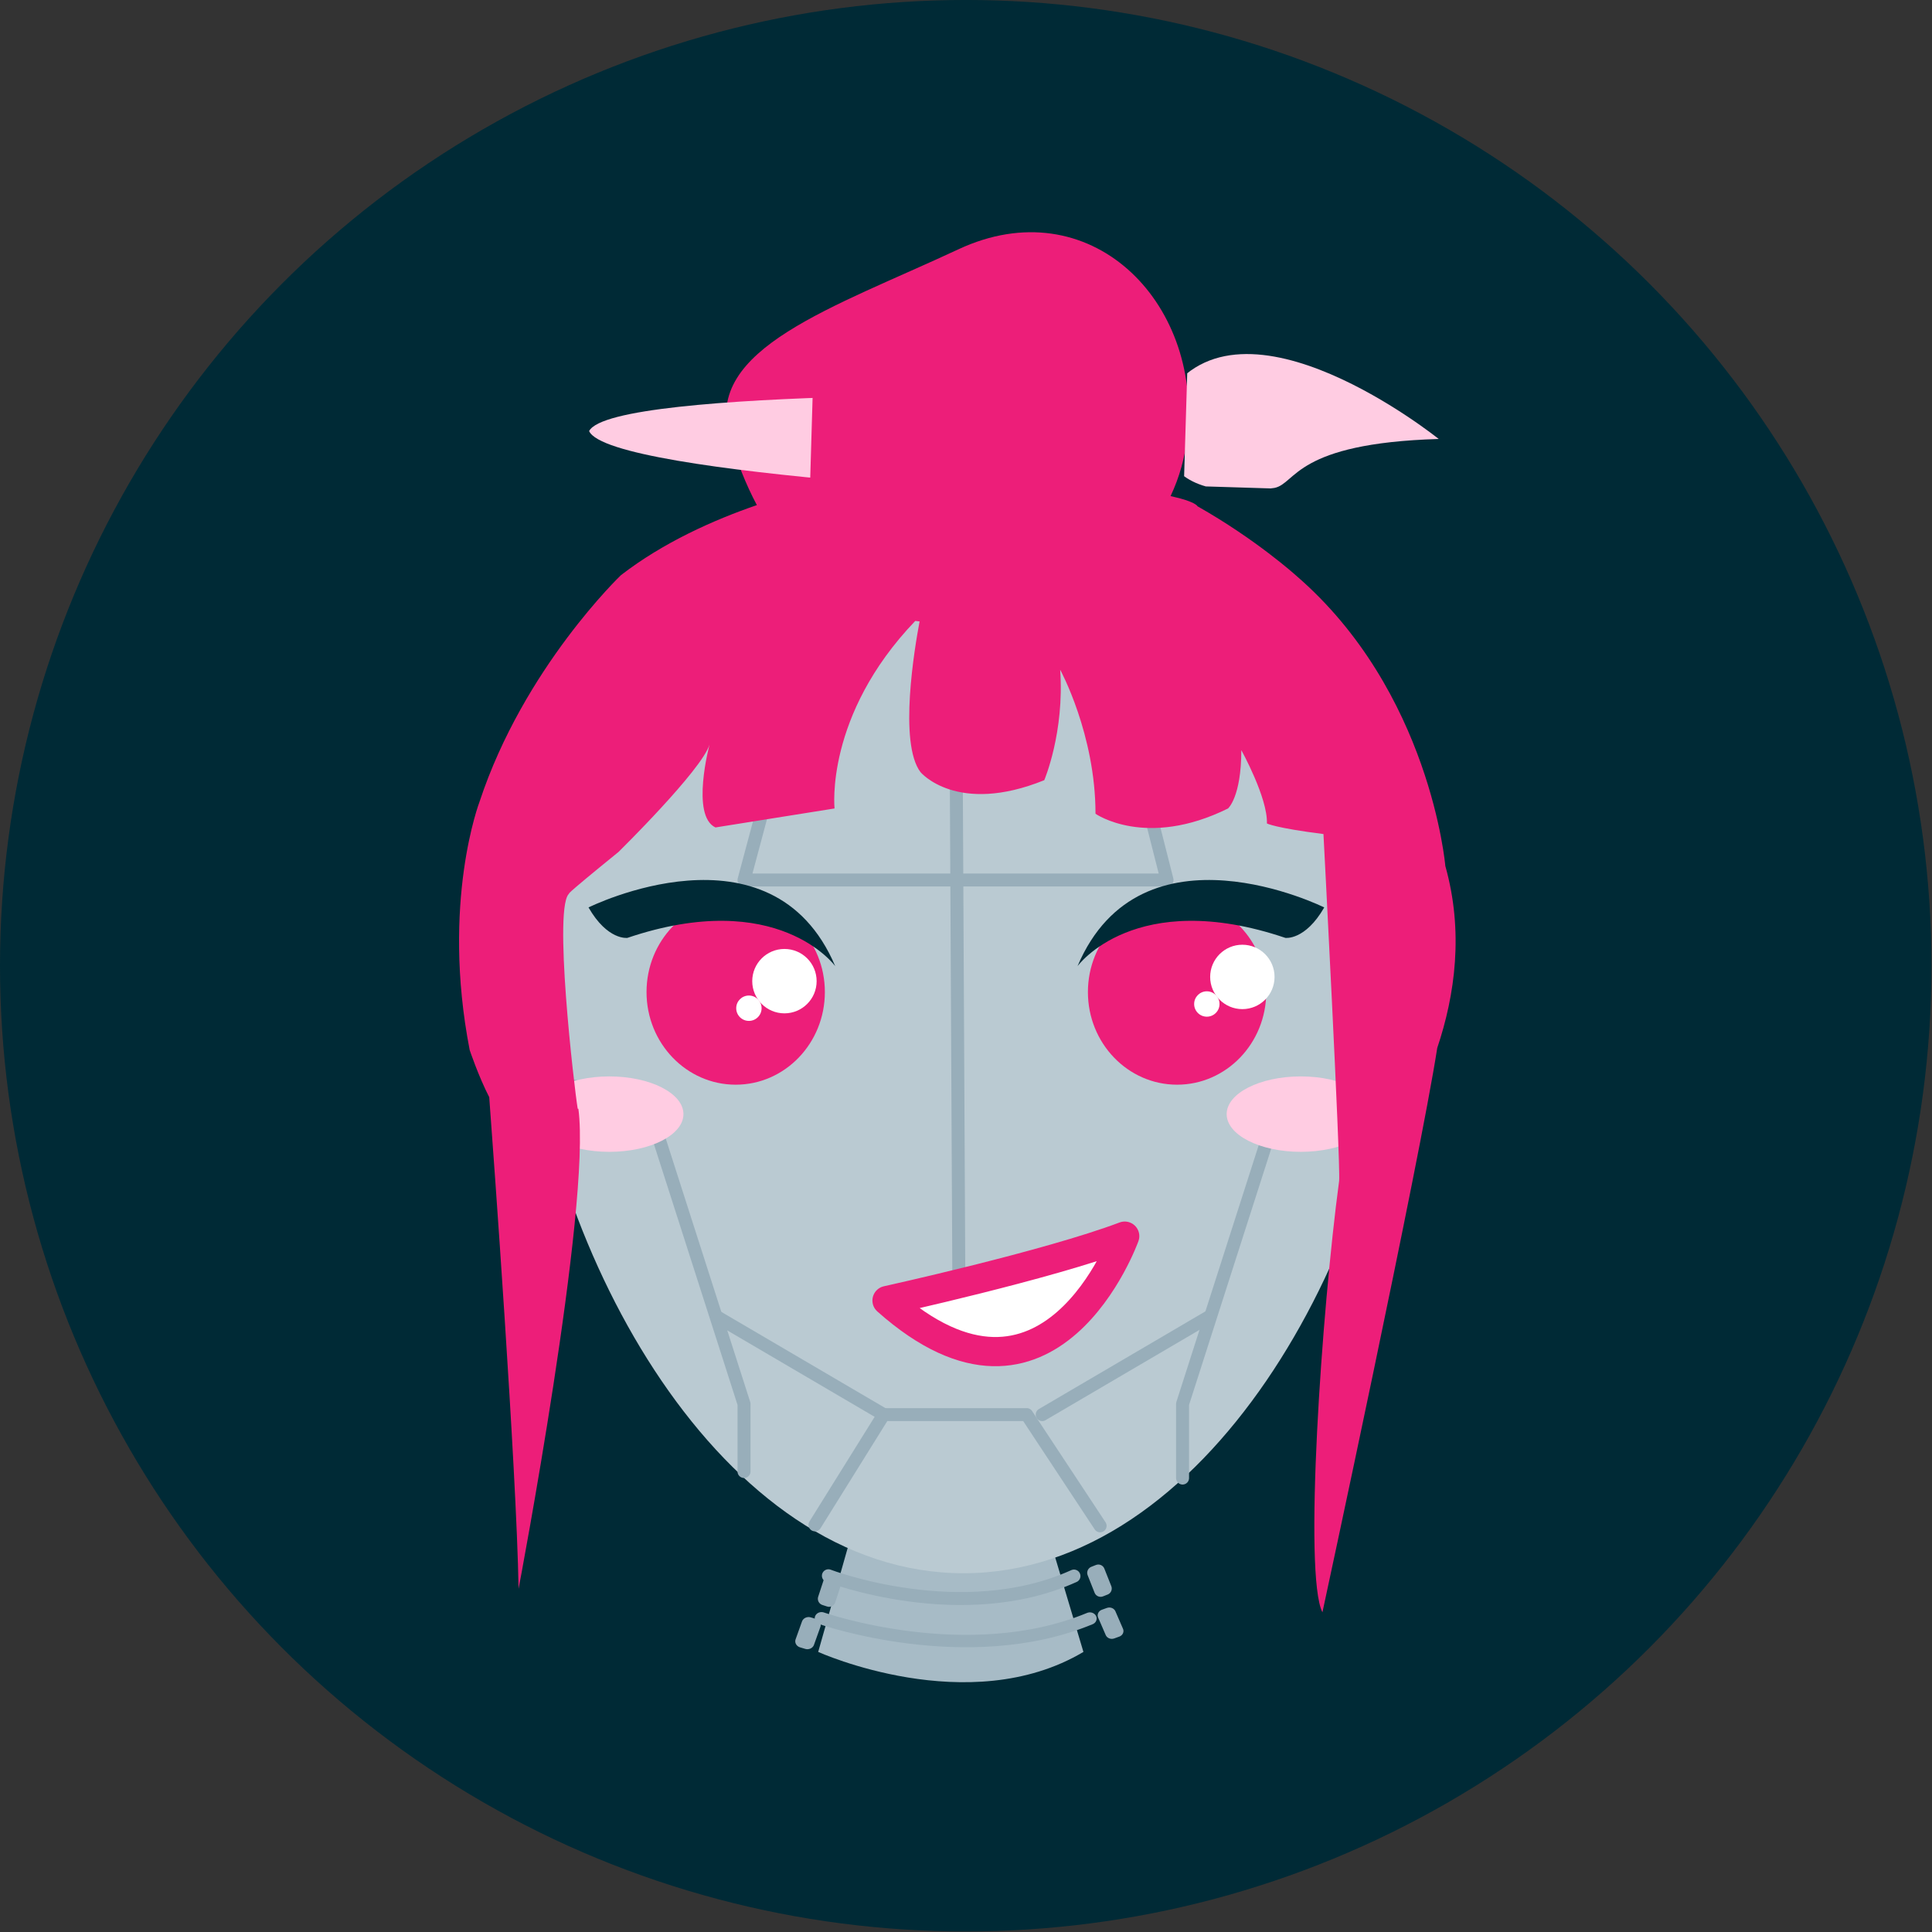 <?xml version="1.0" encoding="UTF-8" standalone="no"?>
<!DOCTYPE svg PUBLIC "-//W3C//DTD SVG 1.1//EN" "http://www.w3.org/Graphics/SVG/1.1/DTD/svg11.dtd">
<svg width="100%" height="100%" viewBox="0 0 2481 2481" version="1.1" xmlns="http://www.w3.org/2000/svg" xmlns:xlink="http://www.w3.org/1999/xlink" xml:space="preserve" xmlns:serif="http://www.serif.com/" style="fill-rule:evenodd;clip-rule:evenodd;stroke-linecap:round;stroke-linejoin:round;stroke-miterlimit:1.5;">
    <rect x="0" y="0" width="2481" height="2481" fill="#333333" stroke="none"/>
    <g transform="matrix(1,0,0,1,-1322.88,-17326.7)">
        <g transform="matrix(1,0,0,1,1322.88,17114.5)">
            <circle cx="1240.16" cy="1452.34" r="1240.16" style="fill:rgb(0,42,54);"/>
        </g>
        <g transform="matrix(0.732,0,0,0.732,-22805.4,-8123.41)">
            <path d="M34454.6,37464.6L34397.5,37665.9C34397.5,37665.9 34661.6,37785.5 34862.8,37665.9L34801.5,37460.7L34454.6,37464.6Z" style="fill:rgb(167,187,198);"/>
        </g>
        <g transform="matrix(0.661,0,0,0.661,-17599.1,-1798.33)">
            <path d="M30498.1,29935.9C31043.5,29940.9 31386.5,30346.9 31349.6,30860.7C31313,31369.8 30968,31989.9 30498.1,31989.9C30028.2,31989.9 29687.7,31369.5 29646.6,30860.7C29604.9,30343.9 29935.9,29930.8 30498.1,29935.9Z" style="fill:rgb(186,202,210);"/>
        </g>
        <g transform="matrix(0.732,0,0,0.732,-20808.3,-3896.63)">
            <path d="M32163.8,31670.4L32035,31475.3L31784.1,31475.3L31663.6,31668.7" style="fill:none;stroke:rgb(152,174,186);stroke-width:22.76px;"/>
        </g>
        <g transform="matrix(0.732,0,0,0.732,-20808.3,-3896.63)">
            <path d="M31711.7,29892L31539.1,30537.4L32281.2,30537.4L32117.4,29892L31711.7,29892Z" style="fill:none;stroke:rgb(152,174,186);stroke-width:22.76px;"/>
        </g>
        <g transform="matrix(0.732,0,0,0.732,-20769.5,-3897.09)">
            <g>
                <g transform="matrix(-1.069,0,0,0.978,62973,667.293)">
                    <ellipse cx="29468.2" cy="30743.7" rx="146.328" ry="166.169" style="fill:rgb(237,30,121);"/>
                </g>
                <g transform="matrix(-1,0,0,1,60915.3,11.488)">
                    <path d="M29269.2,30677.7C29269.2,30677.7 29369.7,30538.8 29633.8,30628.1C29633.8,30628.1 29668.5,30633 29702,30574.7C29702,30574.7 29380.8,30414.8 29269.2,30677.7Z" style="fill:rgb(0,42,54);"/>
                </g>
            </g>
            <g transform="matrix(1,0,0,1,0,-0.699)">
                <circle cx="31557" cy="30716.2" r="56.481" style="fill:white;"/>
            </g>
            <g transform="matrix(0.394,0,0,0.394,19061.2,18660.8)">
                <circle cx="31557" cy="30716.2" r="56.481" style="fill:white;"/>
            </g>
        </g>
        <g transform="matrix(0.732,0,0,0.732,-20828.6,-3897.09)">
            <g transform="matrix(1,0,0,1,87.192,-22.441)">
                <g transform="matrix(1.069,0,0,0.978,737.862,689.734)">
                    <ellipse cx="29468.2" cy="30743.7" rx="146.328" ry="166.169" style="fill:rgb(237,30,121);"/>
                </g>
                <g transform="matrix(1,0,0,1,2795.52,33.929)">
                    <path d="M29269.2,30677.7C29269.2,30677.7 29369.7,30538.8 29633.8,30628.1C29633.8,30628.1 29668.5,30633 29702,30574.7C29702,30574.7 29380.8,30414.8 29269.2,30677.7Z" style="fill:rgb(0,42,54);"/>
                </g>
            </g>
            <g transform="matrix(1,0,0,1,884.077,-8.111)">
                <circle cx="31557" cy="30716.2" r="56.481" style="fill:white;"/>
            </g>
            <g transform="matrix(0.394,0,0,0.394,19945.3,18653.4)">
                <circle cx="31557" cy="30716.2" r="56.481" style="fill:white;"/>
            </g>
        </g>
        <g transform="matrix(0.732,0,0,0.732,-20808.3,-3896.63)">
            <path d="M31170.4,30884.5L31369,30926L31539.1,31456.5L31539.1,31575.1" style="fill:none;stroke:rgb(152,174,186);stroke-width:22.76px;"/>
        </g>
        <g transform="matrix(-0.732,0,0,0.732,25928.1,-3896.63)">
            <path d="M31170.4,30884.5L31369,30926L31539.1,31456.5L31539.1,31586.6" style="fill:none;stroke:rgb(152,174,186);stroke-width:22.76px;"/>
        </g>
        <g transform="matrix(0.732,0,0,0.732,-20808.3,-3896.63)">
            <path d="M31910.1,30078.8L31916.2,31287.4" style="fill:none;stroke:rgb(152,174,186);stroke-width:22.76px;"/>
        </g>
        <g transform="matrix(0.732,0,0,0.732,-20808.3,-3896.63)">
            <path d="M31491,31303.4L31784.1,31475.3" style="fill:none;stroke:rgb(152,174,186);stroke-width:22.76px;"/>
        </g>
        <g transform="matrix(-0.732,0,0,0.732,25927.2,-3896.63)">
            <path d="M31491,31303.4L31784.1,31475.3" style="fill:none;stroke:rgb(152,174,186);stroke-width:22.76px;"/>
        </g>
        <g transform="matrix(0.897,0,0,0.897,-23480.9,-9053.38)">
            <path d="M28921.8,31271.1C28921.8,31271.1 29152,31220.5 29262.1,31178.9C29262.1,31178.9 29154.9,31478.5 28921.8,31271.1Z" style="fill:white;stroke:rgb(237,30,121);stroke-width:41.8px;"/>
        </g>
        <g transform="matrix(0.732,5.08144e-18,2.54072e-18,0.732,-20829.3,-8265.61)">
            <ellipse cx="32544.5" cy="36916.7" rx="130" ry="66.154" style="fill:rgb(255,204,226);"/>
        </g>
        <g transform="matrix(0.732,5.08144e-18,2.54072e-18,0.732,-21717.2,-8265.61)">
            <ellipse cx="32544.5" cy="36916.7" rx="130" ry="66.154" style="fill:rgb(255,204,226);"/>
        </g>
        <g transform="matrix(0.732,0,0,0.732,-22798.3,-5869.28)">
            <path d="M35301.7,33760.1C35304.3,33724.5 35274.2,33151.7 35274.2,33151.7C35189,33140.9 35175,33133.1 35175,33133.1C35176.6,33088.2 35130.1,33004.5 35130.1,33004.5C35130.1,33086.6 35106.8,33106.8 35106.8,33106.8C34962.7,33178.1 34874.3,33116.1 34874.3,33116.1C34874.3,32976.6 34812.3,32863.4 34812.3,32863.4C34820.1,32973.5 34784.4,33057.2 34784.4,33057.2C34631,33119.2 34567.4,33043.2 34567.4,33043.2C34528.5,32992.3 34557.2,32823.4 34565.7,32778.7C34563.2,32778.4 34560.6,32778.1 34558.1,32777.8C34399,32943.9 34416.5,33106.8 34416.5,33106.8L34207.6,33140.1C34163.7,33119.7 34197.2,32994.7 34197.2,32994.7C34183.3,33039.7 34037.6,33183 34037.6,33183C33930.6,33269.8 33952.3,33255.3 33952.3,33255.3C33921.3,33269.3 33960.3,33600.7 33965.9,33633.5L33967.1,33633.8C33990,33803.8 33862.2,34475.7 33862.2,34475.7C33858.5,34262.4 33817.7,33707.4 33810.7,33613.3C33791.6,33576.1 33776.4,33530.6 33776.4,33530.6C33726,33271 33793.8,33094.7 33793.8,33094.7C33871.3,32860.2 34041.8,32697.5 34041.8,32697.5C34116.1,32640.1 34204.3,32600.7 34280.2,32574.6C34260.9,32538.3 34244.8,32497.7 34231.9,32453.2C34187.8,32300.1 34414.2,32228.4 34633.7,32125.9C34863.4,32018.6 35060.7,32215.9 35035.5,32453.2C35031.5,32490.5 35021.5,32526 35006,32558.8C35050.6,32568.5 35053.3,32576.7 35053.3,32576.7C35156,32634.8 35225.7,32697.8 35225.7,32697.8C35462.1,32901.2 35488,33207.7 35488,33207.7C35520.4,33322.8 35505.2,33433.6 35473.8,33527C35442.8,33727.3 35272.4,34517 35272.4,34517C35239,34451.6 35271.1,33988.1 35301.7,33760.1Z" style="fill:rgb(237,30,121);"/>
        </g>
        <g transform="matrix(0.386,0.801,-1.288,0.62,32826.3,-31878.8)">
            <g transform="matrix(0.682,0.22,-0.354,0.424,26570,11678.2)">
                <clipPath id="_clip1">
                    <rect x="32133" y="36657.1" width="192.917" height="418.137"/>
                </clipPath>
                <g clip-path="url(#_clip1)">
                    <path d="M32133,36114.4C32133,36114.4 32145.2,37034.9 32229.5,37075.2C32313.7,37034.9 32325.9,36114.4 32325.9,36114.4L32133,36114.4" style="fill:rgb(255,204,226);"/>
                </g>
            </g>
            <g transform="matrix(0.591,0.191,-0.433,0.518,32415.7,9065.14)">
                <clipPath id="_clip2">
                    <rect x="32102.7" y="35818.9" width="296.909" height="426.562"/>
                </clipPath>
                <g clip-path="url(#_clip2)">
                    <path d="M32281.2,35855.7C32281.2,35855.7 31951,36165.9 32207.1,36276.3C32207.1,36276.3 32455,36331.5 32398.2,36105.8C32387,36072.6 32300,36076.5 32281.2,35855.7Z" style="fill:rgb(255,204,226);"/>
                </g>
            </g>
        </g>
        <g transform="matrix(0.732,0,0,0.732,-22805.4,-8123.41)">
            <path d="M34415.4,37532.3C34415.4,37532.3 34649.3,37621.9 34846.2,37532.8" style="fill:none;stroke:rgb(152,174,186);stroke-width:22.76px;"/>
        </g>
        <g transform="matrix(0.8,0,0,0.732,-25154.5,-8068.82)">
            <path d="M34415.4,37532.3C34415.4,37532.3 34649.3,37621.9 34846.2,37532.8" style="fill:none;stroke:rgb(152,174,186);stroke-width:21.73px;"/>
        </g>
        <g transform="matrix(0.696,0.228,-0.228,0.696,-12941.2,-14567.6)">
            <rect x="34311.3" y="37502.1" width="8.719" height="32.967" style="fill:rgb(152,174,186);stroke:rgb(152,174,186);stroke-width:22.76px;"/>
        </g>
        <g transform="matrix(0.76,0.228,-0.249,0.696,-14377.3,-14513)">
            <rect x="34311.3" y="37502.1" width="8.719" height="32.967" style="fill:rgb(152,174,186);stroke:rgb(152,174,186);stroke-width:22.32px;"/>
        </g>
        <g transform="matrix(0.681,-0.27,0.27,0.681,-30764.2,3071.62)">
            <rect x="34311.3" y="37502.1" width="8.719" height="32.967" style="fill:rgb(152,174,186);stroke:rgb(152,174,186);stroke-width:22.76px;"/>
        </g>
        <g transform="matrix(0.744,-0.27,0.295,0.681,-33849.8,3126.2)">
            <rect x="34311.3" y="37502.1" width="8.719" height="32.967" style="fill:rgb(152,174,186);stroke:rgb(152,174,186);stroke-width:21.1px;"/>
        </g>
    </g>
</svg>
